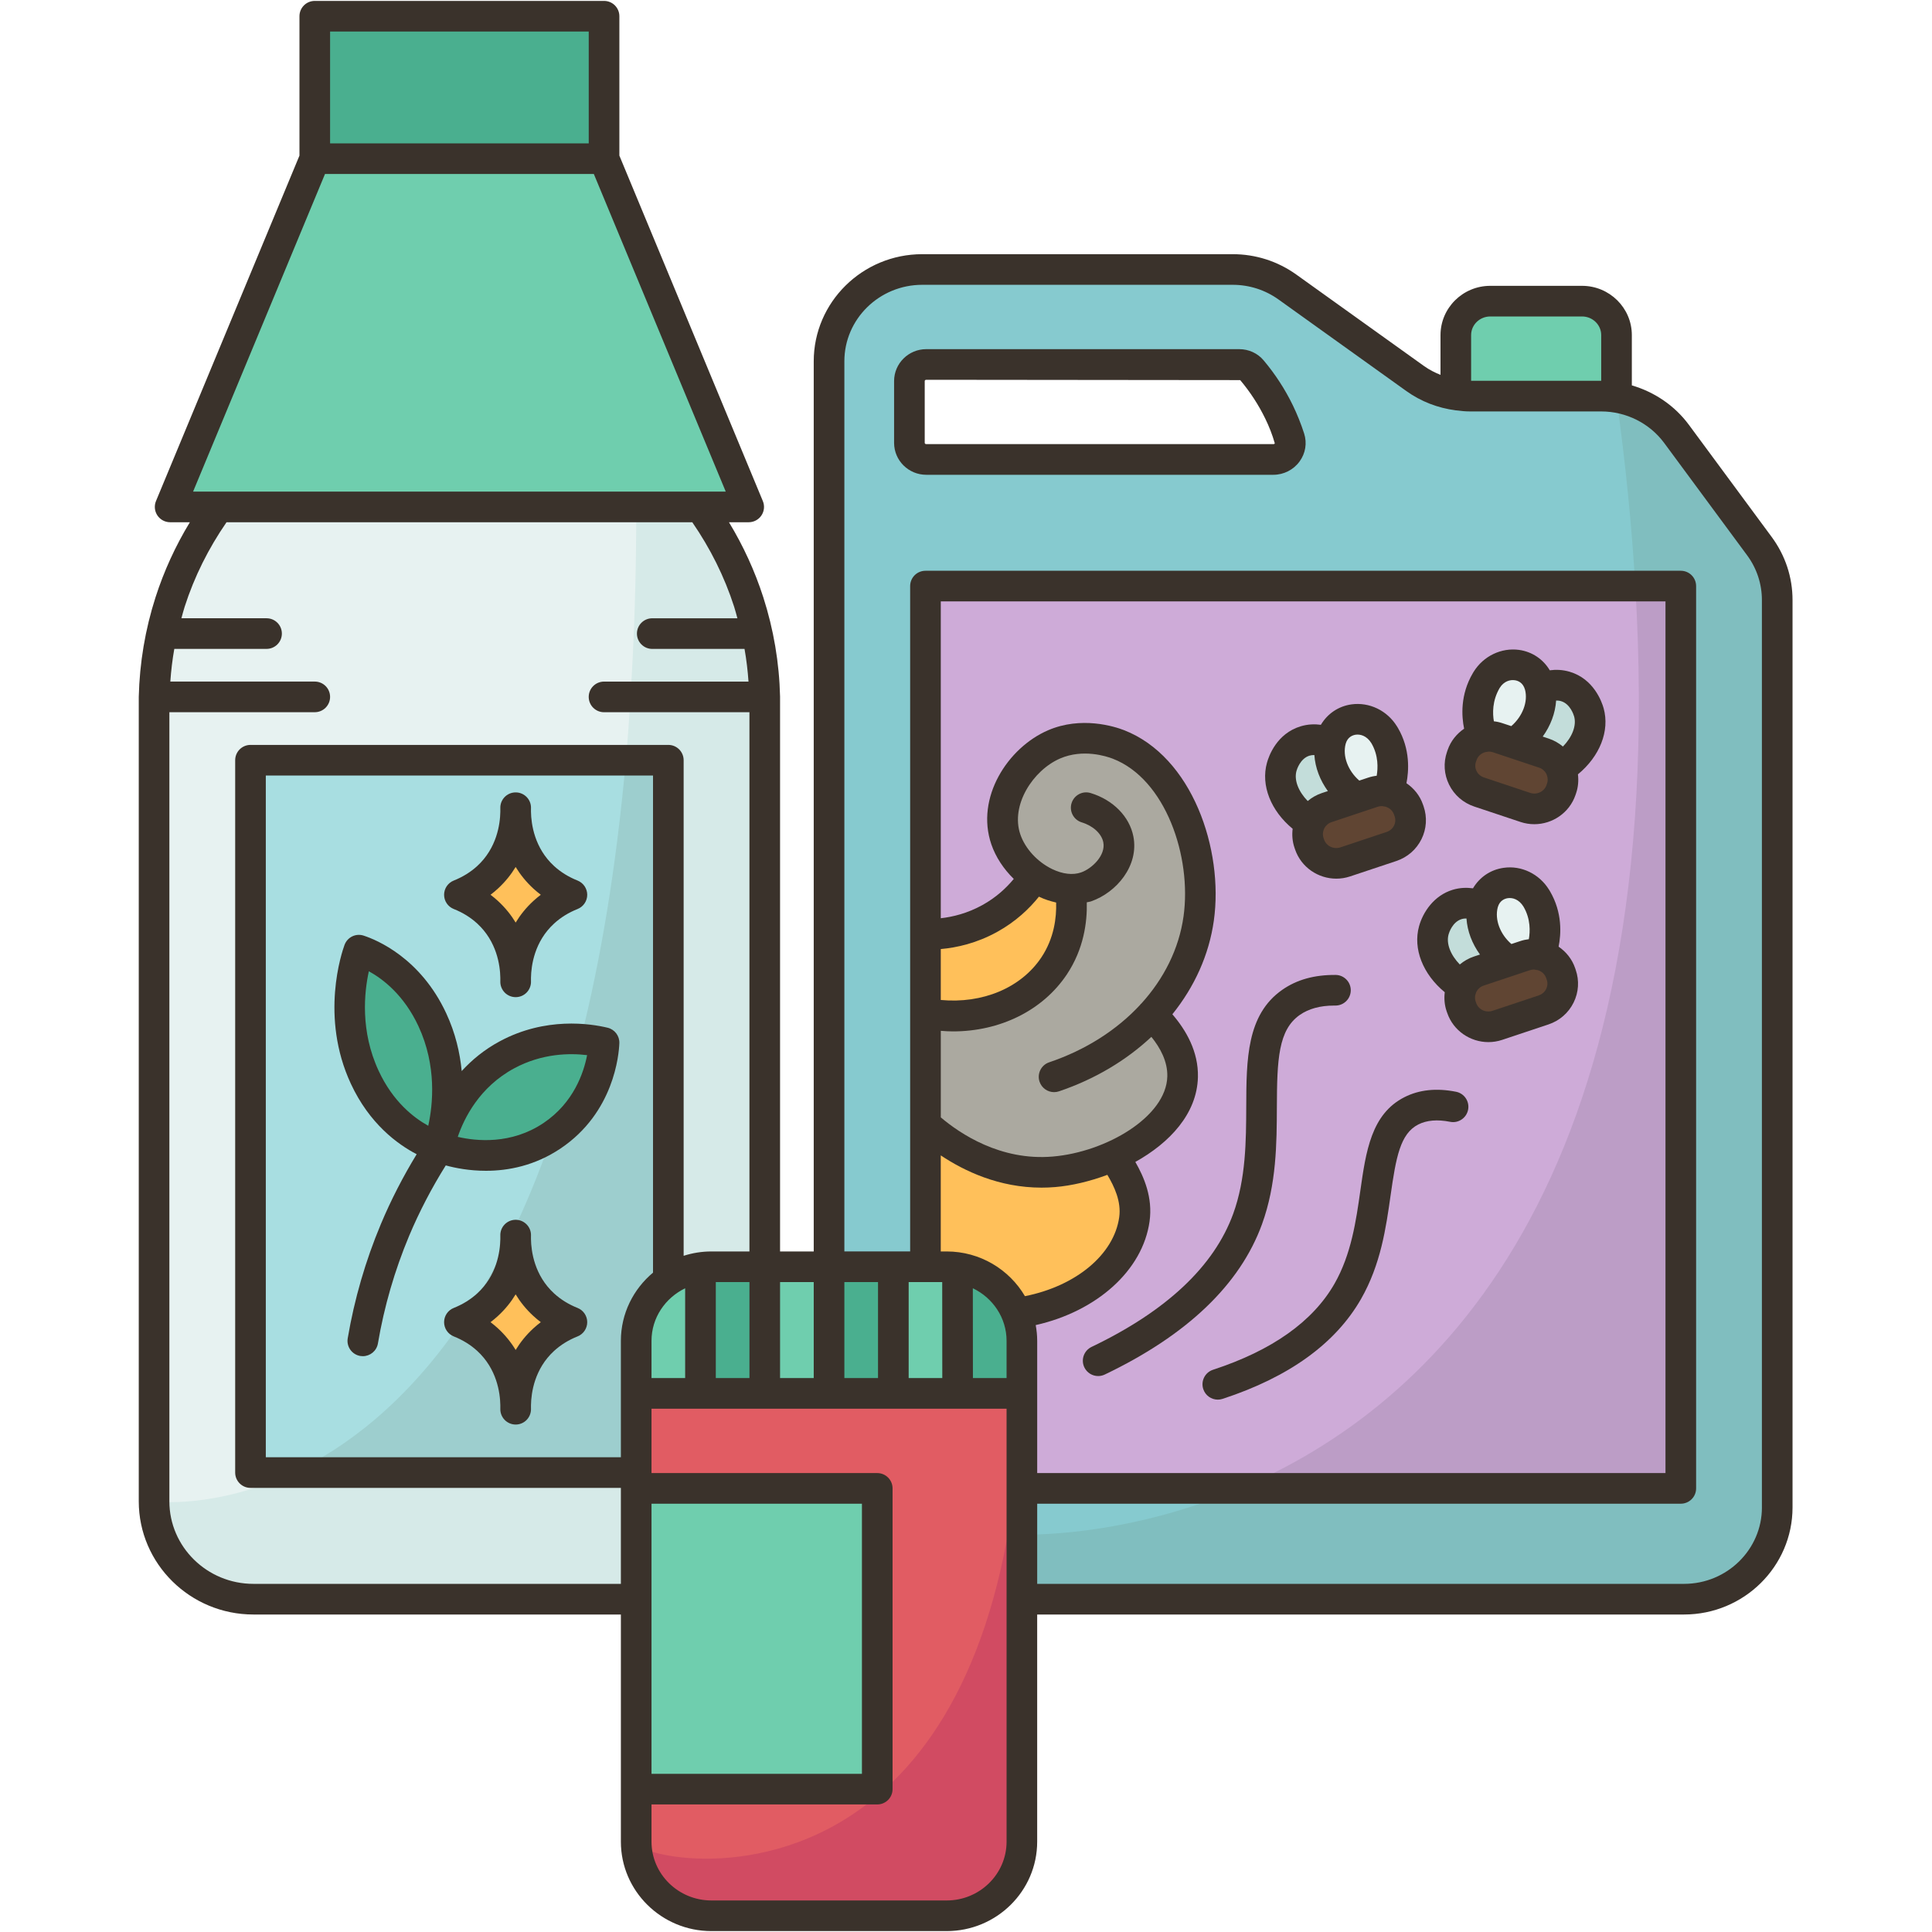 <svg xmlns="http://www.w3.org/2000/svg" xmlns:xlink="http://www.w3.org/1999/xlink" width="500" zoomAndPan="magnify" viewBox="0 0 375 375" height="500" preserveAspectRatio="xMidYMid meet" version="1.0"><defs><clipPath id="77052cf5ba"><path d="M 26.934 0 L 347.934 0 L 347.934 375 L 26.934 375 Z M 26.934 0 " clip-rule="nonzero"/></clipPath></defs><path fill="#e7f2f1" d="M 341.512 106 L 325.434 84.234 C 322.609 80.426 318.387 77.871 313.75 77.125 L 313.75 65.055 C 313.75 61.398 310.777 58.453 307.094 58.453 L 289.262 58.453 C 285.574 58.453 282.574 61.398 282.574 65.055 L 282.574 76.68 C 279.75 76.266 277.043 75.164 274.695 73.469 L 249.906 55.719 C 246.816 53.488 243.07 52.297 239.266 52.297 L 178.992 52.297 C 169.004 52.297 160.918 60.297 160.918 70.109 L 160.918 245.867 L 148.438 245.867 L 148.438 135.258 C 148.348 131.957 147.992 127.734 146.949 122.977 C 146.535 121.016 146 118.961 145.316 116.82 C 142.672 108.645 138.895 102.461 135.953 98.387 L 145.316 98.387 L 117.258 30.801 L 117.258 3.148 L 61.113 3.148 L 61.113 30.801 L 33.023 98.387 L 42.387 98.387 C 39.445 102.461 35.672 108.645 33.023 116.82 C 32.34 118.961 31.805 121.016 31.391 122.977 C 30.352 127.734 29.992 131.957 29.902 135.258 L 29.902 291.422 C 29.902 301.887 38.523 310.391 49.195 310.391 L 123.5 310.391 L 123.5 357.461 C 123.5 365.398 130.008 371.852 138.094 371.852 L 183.746 371.852 C 191.801 371.852 198.34 365.398 198.34 357.461 L 198.34 310.391 L 326.887 310.391 C 336.875 310.391 344.961 302.422 344.961 292.582 L 344.961 116.465 C 344.961 112.719 343.742 109.062 341.512 106 Z M 247.172 89.168 L 179.793 89.168 C 177.98 89.168 176.523 87.742 176.523 85.957 L 176.523 73.977 C 176.523 72.191 177.98 70.734 179.793 70.734 L 240.516 70.734 C 241.469 70.734 242.387 71.148 243.012 71.863 C 244.676 73.855 246.609 76.562 248.273 79.953 C 249.137 81.734 249.789 83.461 250.293 85.035 C 250.949 87.086 249.344 89.168 247.172 89.168 Z M 247.172 89.168 " fill-opacity="1" fill-rule="nonzero"/><path fill="#a8dee1" d="M 129.711 147.566 L 129.711 248.484 C 125.938 251.07 123.5 255.383 123.5 260.258 L 123.5 285.832 L 48.629 285.832 L 48.629 147.566 Z M 129.711 147.566 " fill-opacity="1" fill-rule="nonzero"/><path fill="#ceabd8" d="M 326.234 113.758 L 326.234 288.895 L 198.34 288.895 L 198.34 260.258 C 198.34 258.355 197.953 256.543 197.27 254.879 L 197.301 254.879 C 209.844 253.184 218.969 245.453 220.188 236.652 C 220.898 231.477 217.836 227.016 216.145 224.371 C 223.336 221.16 229.371 215.688 229.547 208.996 C 229.695 203.555 225.891 199.188 223.543 196.957 C 228.449 191.633 231.688 185.211 232.668 178.281 C 234.48 165.258 228.508 148.906 217.066 144.477 C 216.055 144.09 210.348 142.008 204.582 144.477 C 198.012 147.328 192.723 155.594 195.219 162.91 C 196.199 165.766 198.309 168.352 200.867 170.105 L 200.836 170.137 C 199.441 172.277 196.734 175.727 192.098 178.281 C 186.809 181.195 181.844 181.406 179.645 181.344 L 179.645 113.758 Z M 326.234 113.758 " fill-opacity="1" fill-rule="nonzero"/><path fill="#6fceae" d="M 313.75 65.055 L 313.75 77.125 C 312.77 76.977 311.789 76.891 310.809 76.891 L 285.336 76.891 C 284.414 76.891 283.492 76.828 282.574 76.68 L 282.574 65.055 C 282.574 61.398 285.574 58.453 289.262 58.453 L 307.094 58.453 C 310.777 58.453 313.75 61.398 313.75 65.055 Z M 313.75 65.055 " fill-opacity="1" fill-rule="nonzero"/><path fill="#c3ddda" d="M 292.855 186.547 L 287.031 188.48 C 285.543 188.988 284.387 190.059 283.82 191.395 C 279.48 188.629 277.281 184.199 278.293 180.57 C 278.441 180.066 279.48 176.559 282.84 175.547 C 285.098 174.863 287.09 175.727 287.684 175.992 L 287.715 175.992 C 287 179.77 288.992 184.141 292.855 186.547 Z M 292.855 186.547 " fill-opacity="1" fill-rule="nonzero"/><path fill="#c3ddda" d="M 308.402 138.262 C 309.41 141.887 307.242 146.316 302.902 149.055 C 302.309 147.746 301.18 146.703 299.691 146.199 L 293.836 144.238 C 297.703 141.828 299.691 137.457 299.008 133.68 C 299.602 133.414 301.594 132.582 303.855 133.234 C 307.211 134.246 308.254 137.754 308.402 138.262 Z M 308.402 138.262 " fill-opacity="1" fill-rule="nonzero"/><path fill="#c3ddda" d="M 263.344 154.82 L 257.488 156.754 C 256 157.262 254.871 158.332 254.277 159.641 C 249.938 156.902 247.77 152.445 248.777 148.844 C 248.926 148.34 249.969 144.832 253.324 143.82 C 255.586 143.137 257.578 144 258.172 144.266 C 257.488 148.043 259.477 152.414 263.344 154.82 Z M 263.344 154.82 " fill-opacity="1" fill-rule="nonzero"/><path fill="#e7f2f1" d="M 268.75 142.75 C 271.426 147.328 269.969 152.027 269.762 152.68 L 269.465 153.633 C 268.516 153.426 267.473 153.453 266.465 153.781 L 263.344 154.82 C 259.477 152.414 257.488 148.043 258.172 144.266 C 258.199 144.059 258.23 143.879 258.289 143.672 C 258.32 143.641 258.32 143.582 258.32 143.555 C 259.688 138.797 265.957 138.199 268.602 142.543 C 268.664 142.602 268.691 142.691 268.75 142.75 Z M 268.75 142.75 " fill-opacity="1" fill-rule="nonzero"/><path fill="#e7f2f1" d="M 298.266 174.477 C 300.973 179.055 299.516 183.754 299.305 184.406 L 298.98 185.359 C 298 185.152 296.988 185.18 295.977 185.508 L 292.855 186.547 C 288.992 184.141 287 179.77 287.715 175.992 C 287.746 175.785 287.773 175.605 287.832 175.398 C 287.832 175.367 287.832 175.309 287.863 175.277 C 289.199 170.523 295.473 169.926 298.148 174.27 C 298.176 174.328 298.234 174.418 298.266 174.477 Z M 298.266 174.477 " fill-opacity="1" fill-rule="nonzero"/><path fill="#e7f2f1" d="M 299.008 133.68 C 299.691 137.457 297.703 141.828 293.836 144.238 L 290.715 143.195 C 289.707 142.867 288.695 142.84 287.715 143.047 L 287.418 142.098 C 287.211 141.441 285.754 136.742 288.43 132.164 C 288.488 132.105 288.516 132.016 288.547 131.957 C 291.223 127.645 297.492 128.211 298.859 132.969 C 298.859 133.027 298.859 133.059 298.891 133.086 C 298.949 133.293 298.98 133.473 299.008 133.68 Z M 299.008 133.68 " fill-opacity="1" fill-rule="nonzero"/><path fill="#604533" d="M 287.715 143.047 C 288.695 142.84 289.707 142.867 290.715 143.195 L 293.836 144.238 L 299.691 146.199 C 301.18 146.703 302.309 147.746 302.902 149.055 C 303.469 150.242 303.555 151.641 303.109 153.008 L 302.992 153.336 C 302.012 156.16 298.918 157.676 296.066 156.727 L 287.09 153.723 C 284.238 152.77 282.691 149.707 283.672 146.914 L 283.793 146.555 C 284.414 144.742 285.93 143.465 287.715 143.047 Z M 287.715 143.047 " fill-opacity="1" fill-rule="nonzero"/><path fill="#604533" d="M 283.82 191.395 C 284.387 190.059 285.543 188.988 287.031 188.48 L 292.855 186.547 L 295.977 185.508 C 296.988 185.18 298 185.152 298.98 185.359 C 300.762 185.746 302.309 187.023 302.902 188.867 L 303.023 189.195 C 304.004 192.02 302.457 195.082 299.602 196.035 L 290.629 199.008 C 287.773 199.957 284.684 198.473 283.73 195.648 L 283.613 195.32 C 283.137 193.98 283.258 192.586 283.82 191.395 Z M 283.82 191.395 " fill-opacity="1" fill-rule="nonzero"/><path fill="#604533" d="M 254.277 159.641 C 254.871 158.332 256 157.262 257.488 156.754 L 263.344 154.82 L 266.465 153.781 C 267.473 153.453 268.516 153.426 269.465 153.633 C 271.25 154.02 272.793 155.297 273.387 157.141 L 273.508 157.469 C 274.488 160.293 272.941 163.355 270.09 164.309 L 261.113 167.281 C 258.262 168.23 255.168 166.746 254.188 163.922 L 254.07 163.594 C 253.625 162.254 253.711 160.828 254.277 159.641 Z M 254.277 159.641 " fill-opacity="1" fill-rule="nonzero"/><path fill="#ffc05a" d="M 216.145 224.371 C 217.836 227.016 220.898 231.477 220.188 236.652 C 218.969 245.453 209.844 253.184 197.301 254.879 L 197.27 254.879 C 195.367 250.211 191.059 246.762 185.855 246.047 C 185.172 245.926 184.461 245.867 183.746 245.867 L 179.645 245.867 L 179.645 218.215 C 181.785 220.207 191.387 228.562 204.582 227.434 C 208.297 227.137 212.367 226.066 216.145 224.371 Z M 216.145 224.371 " fill-opacity="1" fill-rule="nonzero"/><path fill="#ffc05a" d="M 207.762 172.602 C 208.117 175.191 208.535 181.582 204.582 187.5 C 199.617 194.934 189.75 198.621 179.645 196.719 L 179.645 181.344 C 181.844 181.406 186.809 181.195 192.098 178.281 C 196.734 175.727 199.441 172.277 200.836 170.137 L 200.867 170.105 C 202.977 171.621 205.414 172.543 207.762 172.602 Z M 207.762 172.602 " fill-opacity="1" fill-rule="nonzero"/><path fill="#aba9a0" d="M 223.543 196.957 C 225.891 199.184 229.695 203.555 229.547 208.996 C 229.371 215.688 223.336 221.16 216.145 224.371 C 212.367 226.066 208.297 227.137 204.582 227.434 C 191.387 228.562 181.785 220.207 179.645 218.215 L 179.645 196.719 C 189.75 198.621 199.617 194.934 204.582 187.5 C 208.535 181.582 208.117 175.191 207.762 172.602 C 205.414 172.543 202.977 171.621 200.867 170.105 C 198.309 168.352 196.199 165.766 195.219 162.91 C 192.723 155.594 198.012 147.328 204.582 144.477 C 210.348 142.008 216.055 144.09 217.066 144.477 C 228.508 148.906 234.48 165.258 232.668 178.281 C 231.688 185.211 228.449 191.633 223.543 196.957 Z M 223.543 196.957 " fill-opacity="1" fill-rule="nonzero"/><path fill="#86cacf" d="M 344.961 116.465 L 344.961 292.582 C 344.961 302.422 336.875 310.391 326.887 310.391 L 198.34 310.391 L 198.34 288.895 L 326.234 288.895 L 326.234 113.758 L 179.645 113.758 L 179.645 245.867 L 160.918 245.867 L 160.918 70.109 C 160.918 60.297 169.004 52.297 178.992 52.297 L 239.266 52.297 C 243.07 52.297 246.816 53.488 249.906 55.719 L 274.695 73.469 C 277.043 75.164 279.75 76.266 282.574 76.68 C 283.492 76.828 284.414 76.891 285.336 76.891 L 310.809 76.891 C 311.789 76.891 312.77 76.977 313.75 77.125 C 318.387 77.871 322.609 80.426 325.434 84.234 L 341.512 106 C 343.742 109.062 344.961 112.719 344.961 116.465 Z M 247.172 89.168 C 249.344 89.168 250.949 87.086 250.293 85.035 C 249.789 83.461 249.137 81.734 248.273 79.953 C 246.609 76.562 244.676 73.855 243.012 71.863 C 242.387 71.148 241.469 70.734 240.516 70.734 L 179.793 70.734 C 177.98 70.734 176.523 72.191 176.523 73.977 L 176.523 85.957 C 176.523 87.742 177.98 89.168 179.793 89.168 Z M 247.172 89.168 " fill-opacity="1" fill-rule="nonzero"/><path fill="#e15c63" d="M 198.34 310.391 L 198.34 357.461 C 198.34 365.398 191.801 371.852 183.746 371.852 L 138.094 371.852 C 130.008 371.852 123.5 365.398 123.5 357.461 L 123.5 347.262 L 170.281 347.262 L 170.281 288.895 L 123.5 288.895 L 123.5 270.457 L 198.34 270.457 Z M 198.34 310.391 " fill-opacity="1" fill-rule="nonzero"/><path fill="#4aaf8f" d="M 198.34 260.258 L 198.34 270.457 L 185.887 270.457 L 185.855 246.047 C 191.059 246.762 195.367 250.211 197.27 254.879 C 197.953 256.543 198.34 258.355 198.34 260.258 Z M 198.34 260.258 " fill-opacity="1" fill-rule="nonzero"/><path fill="#6fceae" d="M 185.855 246.047 L 185.887 270.457 L 173.402 270.457 L 173.402 245.867 L 183.746 245.867 C 184.461 245.867 185.172 245.926 185.855 246.047 Z M 185.855 246.047 " fill-opacity="1" fill-rule="nonzero"/><path fill="#4aaf8f" d="M 160.918 245.867 L 173.402 245.867 L 173.402 270.457 L 160.918 270.457 Z M 160.918 245.867 " fill-opacity="1" fill-rule="nonzero"/><path fill="#6fceae" d="M 123.5 288.895 L 170.281 288.895 L 170.281 347.262 L 123.5 347.262 Z M 123.5 288.895 " fill-opacity="1" fill-rule="nonzero"/><path fill="#6fceae" d="M 148.438 245.867 L 160.918 245.867 L 160.918 270.457 L 148.438 270.457 Z M 148.438 245.867 " fill-opacity="1" fill-rule="nonzero"/><path fill="#4aaf8f" d="M 148.438 245.867 L 148.438 270.457 L 135.953 270.457 L 135.953 246.047 C 136.637 245.926 137.352 245.867 138.094 245.867 Z M 148.438 245.867 " fill-opacity="1" fill-rule="nonzero"/><path fill="#6fceae" d="M 117.258 30.801 L 145.316 98.387 L 33.023 98.387 L 61.113 30.801 Z M 117.258 30.801 " fill-opacity="1" fill-rule="nonzero"/><path fill="#6fceae" d="M 135.953 246.078 L 135.953 270.457 L 123.5 270.457 L 123.5 260.258 C 123.5 255.383 125.938 251.07 129.711 248.484 C 131.523 247.207 133.633 246.344 135.953 246.047 Z M 135.953 246.078 " fill-opacity="1" fill-rule="nonzero"/><path fill="#4aaf8f" d="M 61.113 3.148 L 117.258 3.148 L 117.258 30.801 L 61.113 30.801 Z M 61.113 3.148 " fill-opacity="1" fill-rule="nonzero"/><path fill="#4aaf8f" d="M 117.258 202.367 C 117.199 203.496 116.605 214.082 107.184 220.445 C 97.078 227.227 86.078 223.004 85.219 222.676 C 85.543 221.129 87.863 210.395 98.414 204.715 C 106.945 200.168 115.207 201.891 117.258 202.367 Z M 117.258 202.367 " fill-opacity="1" fill-rule="nonzero"/><path fill="#ffc05a" d="M 105.547 170.285 C 107.418 172.008 109.41 173.051 111.016 173.672 C 109.41 174.297 107.418 175.34 105.547 177.062 C 100.047 182.09 100.047 188.926 100.109 190.562 L 100.078 190.562 C 100.137 188.926 100.109 182.09 94.641 177.062 C 92.766 175.34 90.746 174.297 89.172 173.672 C 90.746 173.051 92.766 172.008 94.641 170.285 C 99.574 165.734 100.078 159.668 100.078 157.379 L 100.109 157.379 C 100.109 159.699 100.555 165.734 105.547 170.285 Z M 105.547 170.285 " fill-opacity="1" fill-rule="nonzero"/><path fill="#ffc05a" d="M 105.547 253.242 C 107.418 254.965 109.41 256.008 111.016 256.633 C 109.41 257.258 107.418 258.297 105.547 260.023 C 100.047 265.047 100.047 271.887 100.109 273.52 L 100.078 273.52 C 100.137 271.887 100.109 265.047 94.641 260.023 C 92.766 258.297 90.746 257.258 89.172 256.633 C 90.746 256.008 92.766 254.965 94.641 253.242 C 99.574 248.691 100.078 242.629 100.078 240.336 L 100.109 240.336 C 100.109 242.656 100.555 248.691 105.547 253.242 Z M 105.547 253.242 " fill-opacity="1" fill-rule="nonzero"/><path fill="#4aaf8f" d="M 83.91 197.938 C 89.496 209.918 85.453 221.516 85.039 222.617 C 83.73 222.172 75.559 219.316 70.801 209.086 C 65.215 197.105 69.258 185.508 69.672 184.438 C 70.98 184.855 79.184 187.707 83.91 197.938 Z M 83.91 197.938 " fill-opacity="1" fill-rule="nonzero"/><path fill="#d14b62" d="M 198.34 310.391 L 198.34 357.461 C 198.34 365.398 191.801 371.852 183.746 371.852 L 138.094 371.852 C 130.129 371.852 123.707 365.609 123.527 357.848 C 124.957 360.434 150.16 366.113 170.938 348.004 C 184.996 335.754 197.004 312.68 198.34 270.457 Z M 198.34 310.391 " fill-opacity="1" fill-rule="nonzero"/><path fill="#80bebf" d="M 341.512 106 L 325.434 84.234 C 322.609 80.426 318.387 77.871 313.75 77.125 C 315.535 90.09 316.754 102.281 317.406 113.758 L 326.234 113.758 L 326.234 288.895 L 240.754 288.895 C 217.629 298.676 198.34 297.844 198.34 297.844 L 198.34 310.391 L 326.887 310.391 C 336.875 310.391 344.961 302.422 344.961 292.582 L 344.961 116.465 C 344.961 112.719 343.742 109.062 341.512 106 Z M 341.512 106 " fill-opacity="1" fill-rule="nonzero"/><path fill="#bc9dc6" d="M 326.234 113.758 L 326.234 288.895 L 240.754 288.895 C 277.699 273.254 324.363 230.465 317.406 113.758 Z M 326.234 113.758 " fill-opacity="1" fill-rule="nonzero"/><path fill="#9dcece" d="M 100.109 240.336 L 100.078 240.336 C 100.078 242.629 99.574 248.691 94.641 253.242 C 92.945 254.789 91.16 255.801 89.676 256.422 C 96.008 247.086 102.012 235.312 107.152 220.445 L 107.184 220.445 C 116.605 214.082 117.199 203.496 117.258 202.367 C 116.516 202.188 114.879 201.863 112.711 201.715 C 116.574 186.398 119.605 168.5 121.477 147.566 L 129.711 147.566 L 129.711 248.484 C 125.938 251.07 123.5 255.383 123.5 260.258 L 123.5 285.832 L 56.922 285.832 C 67.059 281.043 78.738 272.359 89.438 256.75 C 90.953 257.375 92.855 258.387 94.641 260.023 C 100.109 265.047 100.137 271.887 100.078 273.52 L 100.109 273.52 C 100.047 271.887 100.047 265.047 105.547 260.023 C 107.418 258.297 109.41 257.258 111.016 256.633 C 109.41 256.008 107.418 254.965 105.547 253.242 C 100.555 248.691 100.109 242.656 100.109 240.336 Z M 100.109 240.336 " fill-opacity="1" fill-rule="nonzero"/><path fill="#d6eae8" d="M 146.949 122.977 C 146.535 121.016 146 118.961 145.316 116.82 C 142.672 108.645 138.895 102.461 135.953 98.387 L 123.5 98.387 C 123.5 111.559 123.113 123.809 122.371 135.258 C 122.133 139.48 121.836 143.582 121.477 147.566 L 129.711 147.566 L 129.711 248.484 C 131.523 247.207 133.633 246.344 135.953 246.047 C 136.637 245.926 137.352 245.867 138.094 245.867 L 148.438 245.867 L 148.438 135.258 C 148.348 131.957 147.992 127.734 146.949 122.977 Z M 146.949 122.977 " fill-opacity="1" fill-rule="nonzero"/><path fill="#d6eae8" d="M 56.922 285.832 C 41.703 292.996 29.902 291.422 29.902 291.422 C 29.902 301.887 38.523 310.391 49.195 310.391 L 123.5 310.391 L 123.5 285.832 Z M 56.922 285.832 " fill-opacity="1" fill-rule="nonzero"/><path fill="#3a322b" d="M 80.875 224.035 C 78.227 228.383 75.883 232.926 73.922 237.605 C 70.941 244.719 68.781 252.172 67.492 259.766 C 67.219 261.383 68.309 262.922 69.93 263.195 C 70.098 263.223 70.262 263.234 70.426 263.234 C 71.852 263.234 73.109 262.211 73.355 260.758 C 74.566 253.609 76.602 246.598 79.402 239.902 C 81.391 235.168 83.793 230.574 86.523 226.207 C 88.371 226.711 91.098 227.25 94.316 227.25 C 98.641 227.25 103.816 226.273 108.832 222.902 C 119.191 215.93 120.133 204.672 120.215 202.484 C 120.27 201.066 119.312 199.809 117.934 199.48 C 114.602 198.68 105.887 197.332 97.016 202.109 C 93.973 203.742 91.559 205.766 89.617 207.891 C 89.281 204.379 88.414 200.555 86.613 196.684 C 81.609 185.914 73.082 182.418 70.586 181.605 C 69.066 181.102 67.43 181.902 66.875 183.402 C 66.363 184.793 62.059 197.352 68.102 210.355 C 71.719 218.141 77.184 222.117 80.875 224.035 Z M 99.828 207.348 C 105.219 204.453 110.547 204.391 113.957 204.801 C 113.309 208.172 111.363 214.031 105.508 217.969 C 99.223 222.199 92.426 221.496 88.852 220.664 C 90.07 217.078 93.039 210.996 99.828 207.348 Z M 71.594 188.52 C 74.43 190.082 78.449 193.219 81.223 199.188 C 84.809 206.906 84.023 214.418 83.125 218.512 C 80.285 216.945 76.262 213.809 73.496 207.848 C 69.902 200.125 70.695 192.609 71.594 188.52 Z M 71.594 188.52 " fill-opacity="1" fill-rule="nonzero"/><g clip-path="url(#77052cf5ba)"><path fill="#3a322b" d="M 343.891 104.234 L 327.812 82.457 C 325.062 78.734 321.133 76.086 316.738 74.801 L 316.738 65.039 C 316.738 59.77 312.406 55.48 307.078 55.48 L 289.262 55.48 C 283.934 55.48 279.602 59.77 279.602 65.039 L 279.602 72.762 C 278.492 72.312 277.418 71.773 276.43 71.066 L 251.625 53.301 C 248.004 50.707 243.73 49.336 239.262 49.336 L 179.004 49.336 C 167.395 49.336 157.945 58.66 157.945 70.125 L 157.945 242.906 L 151.41 242.906 L 151.41 135.199 C 151.258 128.648 150.16 122.164 148.152 115.922 C 146.508 110.82 144.273 105.949 141.492 101.367 L 145.32 101.367 C 146.312 101.367 147.242 100.871 147.793 100.047 C 148.348 99.219 148.449 98.172 148.066 97.254 L 120.219 30.203 L 120.219 3.148 C 120.219 1.508 118.891 0.176 117.246 0.176 L 61.098 0.176 C 59.453 0.176 58.125 1.508 58.125 3.148 L 58.125 30.203 L 30.277 97.254 C 29.898 98.172 30 99.219 30.551 100.047 C 31.105 100.871 32.031 101.367 33.023 101.367 L 36.852 101.367 C 34.066 105.949 31.832 110.824 30.191 115.922 C 28.188 122.152 27.094 128.641 26.934 135.266 L 26.934 291.41 C 26.934 303.52 36.914 313.375 49.184 313.375 L 120.512 313.375 L 120.512 357.469 C 120.512 367.039 128.395 374.824 138.086 374.824 L 183.746 374.824 C 193.438 374.824 201.316 367.039 201.316 357.469 L 201.316 313.375 L 326.871 313.375 C 338.48 313.375 347.93 304.051 347.93 292.586 L 347.93 116.48 C 347.934 112.051 346.531 107.816 343.891 104.234 Z M 289.262 61.426 L 307.078 61.426 C 309.125 61.426 310.793 63.047 310.793 65.039 L 310.793 73.914 L 285.543 73.914 L 285.543 65.039 C 285.543 63.047 287.211 61.426 289.262 61.426 Z M 182.883 248.852 L 182.898 267.484 L 176.371 267.484 L 176.371 248.852 Z M 188.844 267.484 L 188.828 250.047 C 192.691 251.902 195.375 255.762 195.375 260.258 L 195.375 267.484 Z M 201.32 260.258 C 201.32 259.211 201.211 258.195 201.031 257.199 C 212.91 254.52 221.805 246.578 223.129 237.07 C 223.777 232.453 222.059 228.473 220.367 225.531 C 227.016 221.828 232.332 216.195 232.516 209.082 C 232.641 204.105 230.195 199.934 227.555 196.871 C 231.848 191.539 234.672 185.34 235.605 178.695 C 237.543 164.902 231.418 146.84 218.137 141.711 C 216.32 141.012 209.895 138.953 203.41 141.754 C 195.602 145.129 189.32 154.824 192.418 163.883 C 193.27 166.363 194.805 168.676 196.773 170.598 C 195.363 172.301 193.402 174.172 190.676 175.676 C 187.781 177.277 184.957 177.965 182.605 178.23 L 182.605 116.734 L 323.27 116.734 L 323.27 285.922 L 201.32 285.922 Z M 201.656 174.043 C 202.762 174.578 203.883 174.922 204.996 175.18 C 205.082 178.074 204.621 182.102 202.117 185.848 C 198.156 191.773 190.676 194.852 182.605 194.094 L 182.605 184.211 C 185.73 183.934 189.582 183.074 193.547 180.883 C 197.215 178.859 199.84 176.309 201.656 174.043 Z M 182.605 200.082 C 183.395 200.145 184.188 200.195 184.969 200.195 C 194.082 200.195 202.375 196.164 207.062 189.152 C 210.383 184.184 211.039 178.926 210.945 175.141 C 211.23 175.066 211.535 175.043 211.812 174.941 C 216.707 173.227 221.102 168.047 219.988 162.348 C 219.227 158.484 216.051 155.258 211.695 153.93 C 210.121 153.441 208.465 154.34 207.984 155.91 C 207.508 157.48 208.395 159.141 209.965 159.621 C 212.18 160.297 213.824 161.816 214.152 163.496 C 214.641 166.004 211.977 168.586 209.844 169.336 C 208.242 169.898 206.238 169.664 204.211 168.68 C 201.352 167.289 198.988 164.715 198.047 161.961 C 196.105 156.273 200.52 149.488 205.773 147.219 C 210.199 145.312 214.727 146.773 216 147.266 C 226.227 151.211 231.352 166.277 229.723 177.871 C 228.844 184.133 225.941 189.953 221.5 194.824 C 221.469 194.852 221.43 194.863 221.395 194.895 C 221.355 194.938 221.344 194.988 221.309 195.031 C 216.805 199.895 210.762 203.789 203.641 206.195 C 202.09 206.719 201.254 208.406 201.777 209.961 C 202.199 211.199 203.355 211.984 204.594 211.984 C 204.91 211.984 205.23 211.934 205.543 211.828 C 212.531 209.469 218.621 205.809 223.48 201.254 C 225.191 203.363 226.648 206.02 226.574 208.938 C 226.375 216.781 214.672 223.613 204.344 224.484 C 194.184 225.363 186.289 220.004 182.609 216.883 L 182.609 200.082 Z M 182.605 224.262 C 187.184 227.312 193.914 230.52 202.164 230.52 C 203.035 230.52 203.93 230.484 204.836 230.406 C 207.996 230.141 211.504 229.316 214.938 228.035 C 216.293 230.312 217.664 233.215 217.238 236.254 C 216.23 243.512 208.832 249.621 198.941 251.586 C 195.898 246.406 190.234 242.906 183.746 242.906 L 182.602 242.906 L 182.602 224.262 Z M 170.422 267.484 L 163.891 267.484 L 163.891 248.852 L 170.422 248.852 Z M 151.41 267.484 L 151.41 248.852 L 157.945 248.852 L 157.945 267.484 Z M 138.938 267.484 L 138.938 248.852 L 145.469 248.852 L 145.469 267.484 Z M 126.457 267.484 L 126.457 260.258 C 126.457 255.77 129.137 251.914 132.988 250.055 L 132.988 267.484 Z M 126.75 247.02 C 122.941 250.207 120.512 254.953 120.512 260.258 L 120.512 282.848 L 51.594 282.848 L 51.594 150.531 L 126.75 150.531 Z M 126.457 291.867 L 167.301 291.867 L 167.301 344.297 L 126.457 344.297 Z M 64.07 6.121 L 114.273 6.121 L 114.273 27.828 L 64.07 27.828 Z M 63.082 33.773 L 115.262 33.773 L 140.867 95.422 L 37.477 95.422 Z M 49.184 307.426 C 40.195 307.426 32.875 300.238 32.875 291.41 L 32.875 138.238 L 61.098 138.238 C 62.742 138.238 64.07 136.906 64.07 135.266 C 64.07 133.625 62.742 132.293 61.098 132.293 L 33.059 132.293 C 33.211 130.164 33.457 128.047 33.832 125.949 L 51.738 125.949 C 53.383 125.949 54.711 124.617 54.711 122.977 C 54.711 121.336 53.383 120.004 51.738 120.004 L 35.211 120.004 C 35.422 119.25 35.609 118.488 35.852 117.742 C 37.723 111.922 40.473 106.434 43.965 101.371 L 134.375 101.371 C 137.863 106.43 140.613 111.918 142.488 117.746 C 142.73 118.492 142.918 119.25 143.129 120.008 L 126.598 120.008 C 124.957 120.008 123.629 121.34 123.629 122.98 C 123.629 124.621 124.957 125.953 126.598 125.953 L 144.512 125.953 C 144.887 128.059 145.133 130.176 145.285 132.297 L 117.242 132.297 C 115.598 132.297 114.27 133.629 114.27 135.27 C 114.27 136.91 115.598 138.242 117.242 138.242 L 145.465 138.242 L 145.465 242.906 L 138.086 242.906 C 136.203 242.906 134.395 243.207 132.695 243.75 L 132.695 147.562 C 132.695 145.918 131.367 144.586 129.723 144.586 L 48.621 144.586 C 46.977 144.586 45.648 145.918 45.648 147.562 L 45.648 285.824 C 45.648 287.465 46.977 288.797 48.621 288.797 L 120.512 288.797 L 120.512 307.434 L 49.184 307.434 Z M 195.375 357.469 C 195.375 363.762 190.16 368.879 183.75 368.879 L 138.086 368.879 C 131.672 368.879 126.457 363.762 126.457 357.469 L 126.457 350.242 L 170.273 350.242 C 171.918 350.242 173.246 348.91 173.246 347.27 L 173.246 288.895 C 173.246 287.254 171.918 285.922 170.273 285.922 L 126.457 285.922 L 126.457 273.434 L 195.375 273.434 Z M 341.988 292.586 C 341.988 300.77 335.207 307.426 326.875 307.426 L 201.32 307.426 L 201.32 291.867 L 326.242 291.867 C 327.887 291.867 329.215 290.535 329.215 288.895 L 329.215 113.758 C 329.215 112.117 327.887 110.785 326.242 110.785 L 179.633 110.785 C 177.988 110.785 176.66 112.117 176.66 113.758 L 176.66 242.902 L 163.891 242.902 L 163.891 70.121 C 163.891 61.938 170.668 55.281 179.004 55.281 L 239.258 55.281 C 242.48 55.281 245.559 56.27 248.164 58.133 L 272.965 75.898 C 275.824 77.945 279.094 79.195 282.543 79.645 C 282.551 79.645 282.562 79.652 282.57 79.652 C 282.574 79.652 282.578 79.648 282.582 79.648 C 283.492 79.766 284.402 79.859 285.332 79.859 L 310.793 79.859 C 315.621 79.859 320.191 82.152 323.027 85.992 L 339.105 107.77 C 340.988 110.316 341.984 113.328 341.984 116.477 L 341.984 292.586 Z M 341.988 292.586 " fill-opacity="1" fill-rule="nonzero"/></g><path fill="#3a322b" d="M 250.934 78.66 C 249.422 75.547 247.52 72.617 245.273 69.949 C 244.113 68.562 242.379 67.77 240.523 67.77 L 179.785 67.77 C 176.344 67.77 173.543 70.547 173.543 73.965 L 173.543 85.961 C 173.543 89.375 176.34 92.156 179.785 92.156 L 247.16 92.156 C 249.168 92.156 251.066 91.191 252.242 89.578 C 253.406 87.984 253.727 86.004 253.129 84.137 C 252.527 82.27 251.789 80.426 250.934 78.66 Z M 247.16 86.203 L 179.785 86.203 C 179.621 86.203 179.488 86.094 179.488 85.957 L 179.488 73.961 C 179.488 73.84 179.605 73.715 179.785 73.715 L 240.723 73.777 C 242.652 76.066 244.289 78.586 245.59 81.258 C 246.324 82.77 246.957 84.348 247.441 86.066 C 247.402 86.121 247.316 86.203 247.16 86.203 Z M 247.16 86.203 " fill-opacity="1" fill-rule="nonzero"/><path fill="#3a322b" d="M 282.617 211.91 C 278.816 211.152 275.453 211.512 272.602 212.961 C 266.152 216.23 265.121 223.496 264.031 231.184 C 263.215 236.938 262.289 243.461 259.02 249.176 C 254.82 256.512 246.891 262.129 235.453 265.867 C 233.895 266.375 233.039 268.055 233.551 269.617 C 233.961 270.871 235.125 271.668 236.375 271.668 C 236.68 271.668 236.992 271.621 237.301 271.52 C 250.18 267.309 259.223 260.785 264.176 252.129 C 268.012 245.422 269.023 238.301 269.914 232.02 C 270.961 224.648 271.777 220.043 275.289 218.262 C 276.926 217.426 279 217.254 281.461 217.742 C 283.062 218.07 284.637 217.016 284.957 215.402 C 285.273 213.789 284.227 212.227 282.617 211.91 Z M 282.617 211.91 " fill-opacity="1" fill-rule="nonzero"/><path fill="#3a322b" d="M 244.949 237.629 C 247.781 229.84 247.812 221.895 247.84 214.879 C 247.871 205.695 248.105 199.918 252.285 197 C 254.016 195.793 256.254 195.18 258.934 195.18 C 259.027 195.18 259.133 195.18 259.211 195.18 C 260.832 195.18 262.16 193.875 262.184 192.246 C 262.203 190.605 260.891 189.254 259.254 189.234 C 255.109 189.203 251.711 190.152 248.887 192.121 C 241.961 196.953 241.926 205.648 241.895 214.855 C 241.867 221.383 241.84 228.781 239.363 235.594 C 235.648 245.789 226.402 254.48 211.871 261.434 C 210.391 262.145 209.762 263.918 210.469 265.402 C 210.98 266.469 212.043 267.09 213.152 267.09 C 213.586 267.09 214.02 266.996 214.434 266.797 C 230.418 259.152 240.684 249.34 244.949 237.629 Z M 244.949 237.629 " fill-opacity="1" fill-rule="nonzero"/><path fill="#3a322b" d="M 304.719 130.402 C 303.297 129.973 301.965 129.949 300.809 130.105 C 299.543 127.965 297.402 126.504 294.855 126.145 C 291.418 125.672 287.93 127.324 286.027 130.406 C 286.016 130.422 285.875 130.652 285.867 130.672 C 283.406 134.859 283.691 139.043 284.184 141.441 C 282.746 142.422 281.586 143.828 280.984 145.582 L 280.859 145.941 C 280.137 148.047 280.281 150.305 281.27 152.305 C 282.266 154.324 284.004 155.832 286.152 156.551 L 295.129 159.543 C 296.016 159.84 296.918 159.977 297.805 159.977 C 301.32 159.977 304.609 157.785 305.801 154.312 L 305.914 153.98 C 306.328 152.777 306.426 151.523 306.277 150.297 C 310.504 146.816 312.492 141.879 311.262 137.461 C 310.887 136.148 309.324 131.789 304.719 130.402 Z M 303.004 136.094 C 304.762 136.625 305.422 138.672 305.539 139.066 C 306.035 140.848 305.152 143.066 303.363 144.902 C 302.562 144.238 301.645 143.703 300.625 143.367 L 299.441 142.969 C 300.949 140.883 301.879 138.457 302.043 135.973 C 302.352 135.969 302.672 135.996 303.004 136.094 Z M 291.09 133.523 C 291.887 132.23 293.117 131.891 294.027 132.035 C 294.594 132.117 295.605 132.449 296.004 133.863 C 296.629 136.223 295.504 139.074 293.34 140.938 L 291.648 140.379 C 291.09 140.191 290.527 140.066 289.961 140.004 C 289.707 138.535 289.609 136.035 291.09 133.523 Z M 300.289 152.047 L 300.176 152.383 C 299.738 153.652 298.316 154.332 297.004 153.898 L 288.031 150.902 C 287.398 150.691 286.887 150.254 286.598 149.664 C 286.316 149.102 286.277 148.461 286.477 147.887 L 286.602 147.527 C 286.879 146.715 287.566 146.164 288.367 145.969 C 288.477 145.945 288.59 145.969 288.699 145.93 C 288.707 145.926 288.715 145.918 288.719 145.918 C 288.801 145.906 288.879 145.883 288.965 145.883 C 289.234 145.883 289.508 145.922 289.773 146.012 L 298.746 149.004 C 299.359 149.207 299.848 149.633 300.141 150.191 C 300.176 150.27 300.195 150.352 300.234 150.43 C 300.43 150.949 300.473 151.512 300.289 152.047 Z M 300.289 152.047 " fill-opacity="1" fill-rule="nonzero"/><path fill="#3a322b" d="M 305.727 187.898 C 305.121 186.137 303.965 184.73 302.523 183.746 C 303.008 181.355 303.301 177.164 300.84 172.973 C 300.828 172.953 300.684 172.715 300.672 172.699 C 298.777 169.629 295.312 167.945 291.852 168.445 C 289.324 168.801 287.199 170.238 285.906 172.422 C 284.746 172.266 283.414 172.273 281.984 172.703 C 278.297 173.816 276.184 177.086 275.441 179.77 C 274.215 184.176 276.195 189.109 280.426 192.59 C 280.277 193.82 280.375 195.066 280.785 196.27 L 280.906 196.613 C 282.098 200.082 285.391 202.273 288.898 202.273 C 289.789 202.273 290.691 202.133 291.578 201.836 L 300.551 198.844 C 302.703 198.125 304.438 196.617 305.438 194.594 C 306.422 192.598 306.566 190.336 305.844 188.242 Z M 292.676 174.332 C 293.578 174.207 294.816 174.531 295.711 175.984 C 297.121 178.383 297 180.855 296.746 182.297 C 296.18 182.363 295.613 182.484 295.055 182.672 L 293.363 183.234 C 291.199 181.371 290.074 178.512 290.719 176.09 C 291.098 174.746 292.109 174.414 292.676 174.332 Z M 281.168 181.367 C 281.234 181.117 281.891 178.945 283.703 178.398 C 284.023 178.301 284.34 178.273 284.641 178.277 C 284.805 180.734 285.734 183.172 287.262 185.273 L 286.082 185.664 C 285.059 186.008 284.145 186.535 283.344 187.203 C 281.555 185.367 280.672 183.148 281.168 181.367 Z M 300.105 191.965 C 299.816 192.551 299.305 192.988 298.672 193.203 L 289.699 196.195 C 288.391 196.633 286.961 195.953 286.527 194.684 L 286.41 194.34 C 286.227 193.816 286.273 193.262 286.473 192.75 C 286.516 192.664 286.539 192.574 286.574 192.488 C 286.867 191.934 287.355 191.512 287.965 191.309 L 296.938 188.316 C 297.207 188.227 297.48 188.184 297.75 188.184 C 297.828 188.184 297.898 188.211 297.977 188.219 C 297.988 188.223 297.992 188.227 298 188.23 C 298.141 188.277 298.281 188.262 298.422 188.285 C 299.188 188.496 299.84 189.043 300.105 189.828 L 300.227 190.172 C 300.426 190.766 300.387 191.402 300.105 191.965 Z M 300.105 191.965 " fill-opacity="1" fill-rule="nonzero"/><path fill="#3a322b" d="M 250.902 160.863 C 250.754 162.094 250.848 163.34 251.262 164.547 L 251.379 164.891 C 252.57 168.355 255.863 170.547 259.371 170.547 C 260.262 170.547 261.168 170.41 262.051 170.113 L 271.027 167.121 C 273.176 166.402 274.91 164.895 275.91 162.879 C 276.895 160.883 277.043 158.621 276.32 156.516 L 276.199 156.172 C 275.598 154.41 274.434 153.004 272.992 152.02 C 273.453 149.703 273.773 145.438 271.324 141.27 C 271.309 141.242 271.156 141 271.141 140.973 C 269.242 137.902 265.781 136.242 262.316 136.719 C 259.793 137.078 257.672 138.512 256.383 140.684 C 255.223 140.527 253.883 140.547 252.457 140.977 C 247.82 142.375 246.277 146.742 245.918 148.043 C 244.688 152.449 246.676 157.383 250.902 160.863 Z M 270.582 160.242 C 270.293 160.828 269.781 161.266 269.148 161.48 L 260.176 164.473 C 258.863 164.91 257.441 164.227 257.004 162.961 L 256.887 162.617 C 256.707 162.094 256.75 161.547 256.941 161.039 C 256.992 160.949 257.016 160.852 257.051 160.762 C 257.348 160.211 257.828 159.789 258.438 159.582 L 267.41 156.59 C 267.68 156.504 267.953 156.461 268.223 156.461 C 268.305 156.461 268.379 156.492 268.461 156.496 C 268.469 156.5 268.477 156.504 268.484 156.508 C 268.594 156.543 268.707 156.527 268.816 156.551 C 269.617 156.742 270.301 157.293 270.578 158.102 L 270.699 158.445 C 270.902 159.039 270.859 159.68 270.582 160.242 Z M 263.148 142.605 C 264.051 142.484 265.293 142.805 266.188 144.258 C 267.594 146.656 267.461 149.148 267.215 150.574 C 266.652 150.637 266.086 150.762 265.523 150.949 L 263.836 151.512 C 261.672 149.645 260.547 146.785 261.195 144.363 C 261.57 143.023 262.578 142.688 263.148 142.605 Z M 251.645 149.641 C 251.711 149.395 252.367 147.215 254.18 146.672 C 254.5 146.578 254.816 146.547 255.117 146.551 C 255.281 149.008 256.211 151.449 257.738 153.547 L 256.559 153.938 C 255.539 154.281 254.621 154.809 253.824 155.477 C 252.031 153.641 251.148 151.422 251.645 149.641 Z M 251.645 149.641 " fill-opacity="1" fill-rule="nonzero"/><path fill="#3a322b" d="M 88.074 176.438 C 89.809 177.125 91.336 178.07 92.621 179.25 C 96.438 182.746 97.07 187.383 97.113 189.789 C 97.113 189.996 97.113 190.191 97.113 190.371 C 97.113 190.414 97.113 190.449 97.113 190.488 C 97.09 191.293 97.398 192.07 97.957 192.648 C 98.516 193.223 99.289 193.547 100.094 193.547 C 100.898 193.547 101.664 193.223 102.223 192.648 C 102.781 192.07 103.086 191.293 103.066 190.488 C 103.062 190.449 103.062 190.414 103.062 190.371 C 103.062 190.191 103.066 189.996 103.062 189.793 C 103.105 187.383 103.738 182.746 107.559 179.25 C 108.844 178.07 110.367 177.129 112.105 176.441 C 113.234 175.992 113.98 174.895 113.98 173.68 C 113.98 172.465 113.234 171.367 112.105 170.914 C 110.367 170.223 108.836 169.277 107.555 168.105 C 103.738 164.609 103.105 159.969 103.062 157.562 C 103.066 157.352 103.062 157.16 103.062 156.977 C 103.062 156.938 103.062 156.902 103.066 156.863 C 103.113 155.219 101.816 153.852 100.176 153.805 C 100.148 153.805 100.117 153.805 100.09 153.805 C 100.086 153.805 100.086 153.805 100.086 153.805 C 100.059 153.805 100.027 153.805 100 153.805 C 98.359 153.852 97.066 155.219 97.113 156.863 C 97.113 156.902 97.113 156.938 97.113 156.977 C 97.113 157.16 97.113 157.352 97.113 157.562 C 97.07 159.969 96.438 164.609 92.621 168.105 C 91.336 169.277 89.809 170.223 88.074 170.914 C 86.941 171.363 86.199 172.461 86.199 173.68 C 86.199 174.898 86.941 175.988 88.074 176.438 Z M 96.633 172.488 C 98.082 171.156 99.211 169.727 100.086 168.277 C 100.969 169.727 102.094 171.156 103.543 172.488 C 103.996 172.902 104.473 173.301 104.969 173.672 C 104.473 174.047 103.996 174.445 103.543 174.859 C 102.094 176.188 100.969 177.621 100.09 179.07 C 99.215 177.621 98.082 176.188 96.637 174.859 C 96.18 174.445 95.707 174.047 95.211 173.672 C 95.707 173.301 96.18 172.902 96.633 172.488 Z M 96.633 172.488 " fill-opacity="1" fill-rule="nonzero"/><path fill="#3a322b" d="M 112.105 253.871 C 110.367 253.18 108.836 252.234 107.555 251.059 C 103.738 247.562 103.105 242.926 103.062 240.52 C 103.066 240.312 103.062 240.117 103.062 239.938 C 103.062 239.895 103.062 239.859 103.066 239.82 C 103.113 238.18 101.816 236.812 100.176 236.762 C 100.148 236.762 100.117 236.762 100.09 236.762 C 100.086 236.762 100.086 236.762 100.086 236.762 C 100.059 236.762 100.027 236.762 100 236.762 C 98.359 236.812 97.066 238.18 97.113 239.82 C 97.113 239.859 97.113 239.895 97.113 239.938 C 97.113 240.117 97.113 240.312 97.113 240.52 C 97.07 242.926 96.438 247.566 92.621 251.059 C 91.336 252.234 89.809 253.18 88.074 253.871 C 86.941 254.32 86.199 255.414 86.199 256.633 C 86.199 257.848 86.941 258.945 88.074 259.395 C 89.809 260.086 91.34 261.031 92.621 262.203 C 96.438 265.699 97.07 270.34 97.113 272.746 C 97.113 272.953 97.113 273.145 97.113 273.328 C 97.113 273.371 97.113 273.406 97.113 273.445 C 97.09 274.246 97.398 275.027 97.957 275.602 C 98.516 276.176 99.289 276.504 100.094 276.504 C 100.898 276.504 101.664 276.18 102.223 275.602 C 102.781 275.027 103.086 274.246 103.066 273.445 C 103.062 273.406 103.062 273.371 103.062 273.328 C 103.062 273.145 103.066 272.953 103.062 272.746 C 103.105 270.336 103.738 265.699 107.555 262.203 C 108.84 261.031 110.367 260.086 112.105 259.395 C 113.234 258.945 113.98 257.848 113.98 256.633 C 113.98 255.414 113.234 254.32 112.105 253.871 Z M 103.543 257.816 C 102.094 259.148 100.969 260.578 100.09 262.027 C 99.211 260.578 98.082 259.148 96.633 257.816 C 96.18 257.402 95.703 257.008 95.211 256.633 C 95.707 256.258 96.18 255.863 96.633 255.445 C 98.082 254.117 99.211 252.688 100.086 251.234 C 100.969 252.688 102.094 254.117 103.543 255.445 C 103.996 255.863 104.473 256.258 104.969 256.633 C 104.473 257.008 104 257.402 103.543 257.816 Z M 103.543 257.816 " fill-opacity="1" fill-rule="nonzero"/></svg>